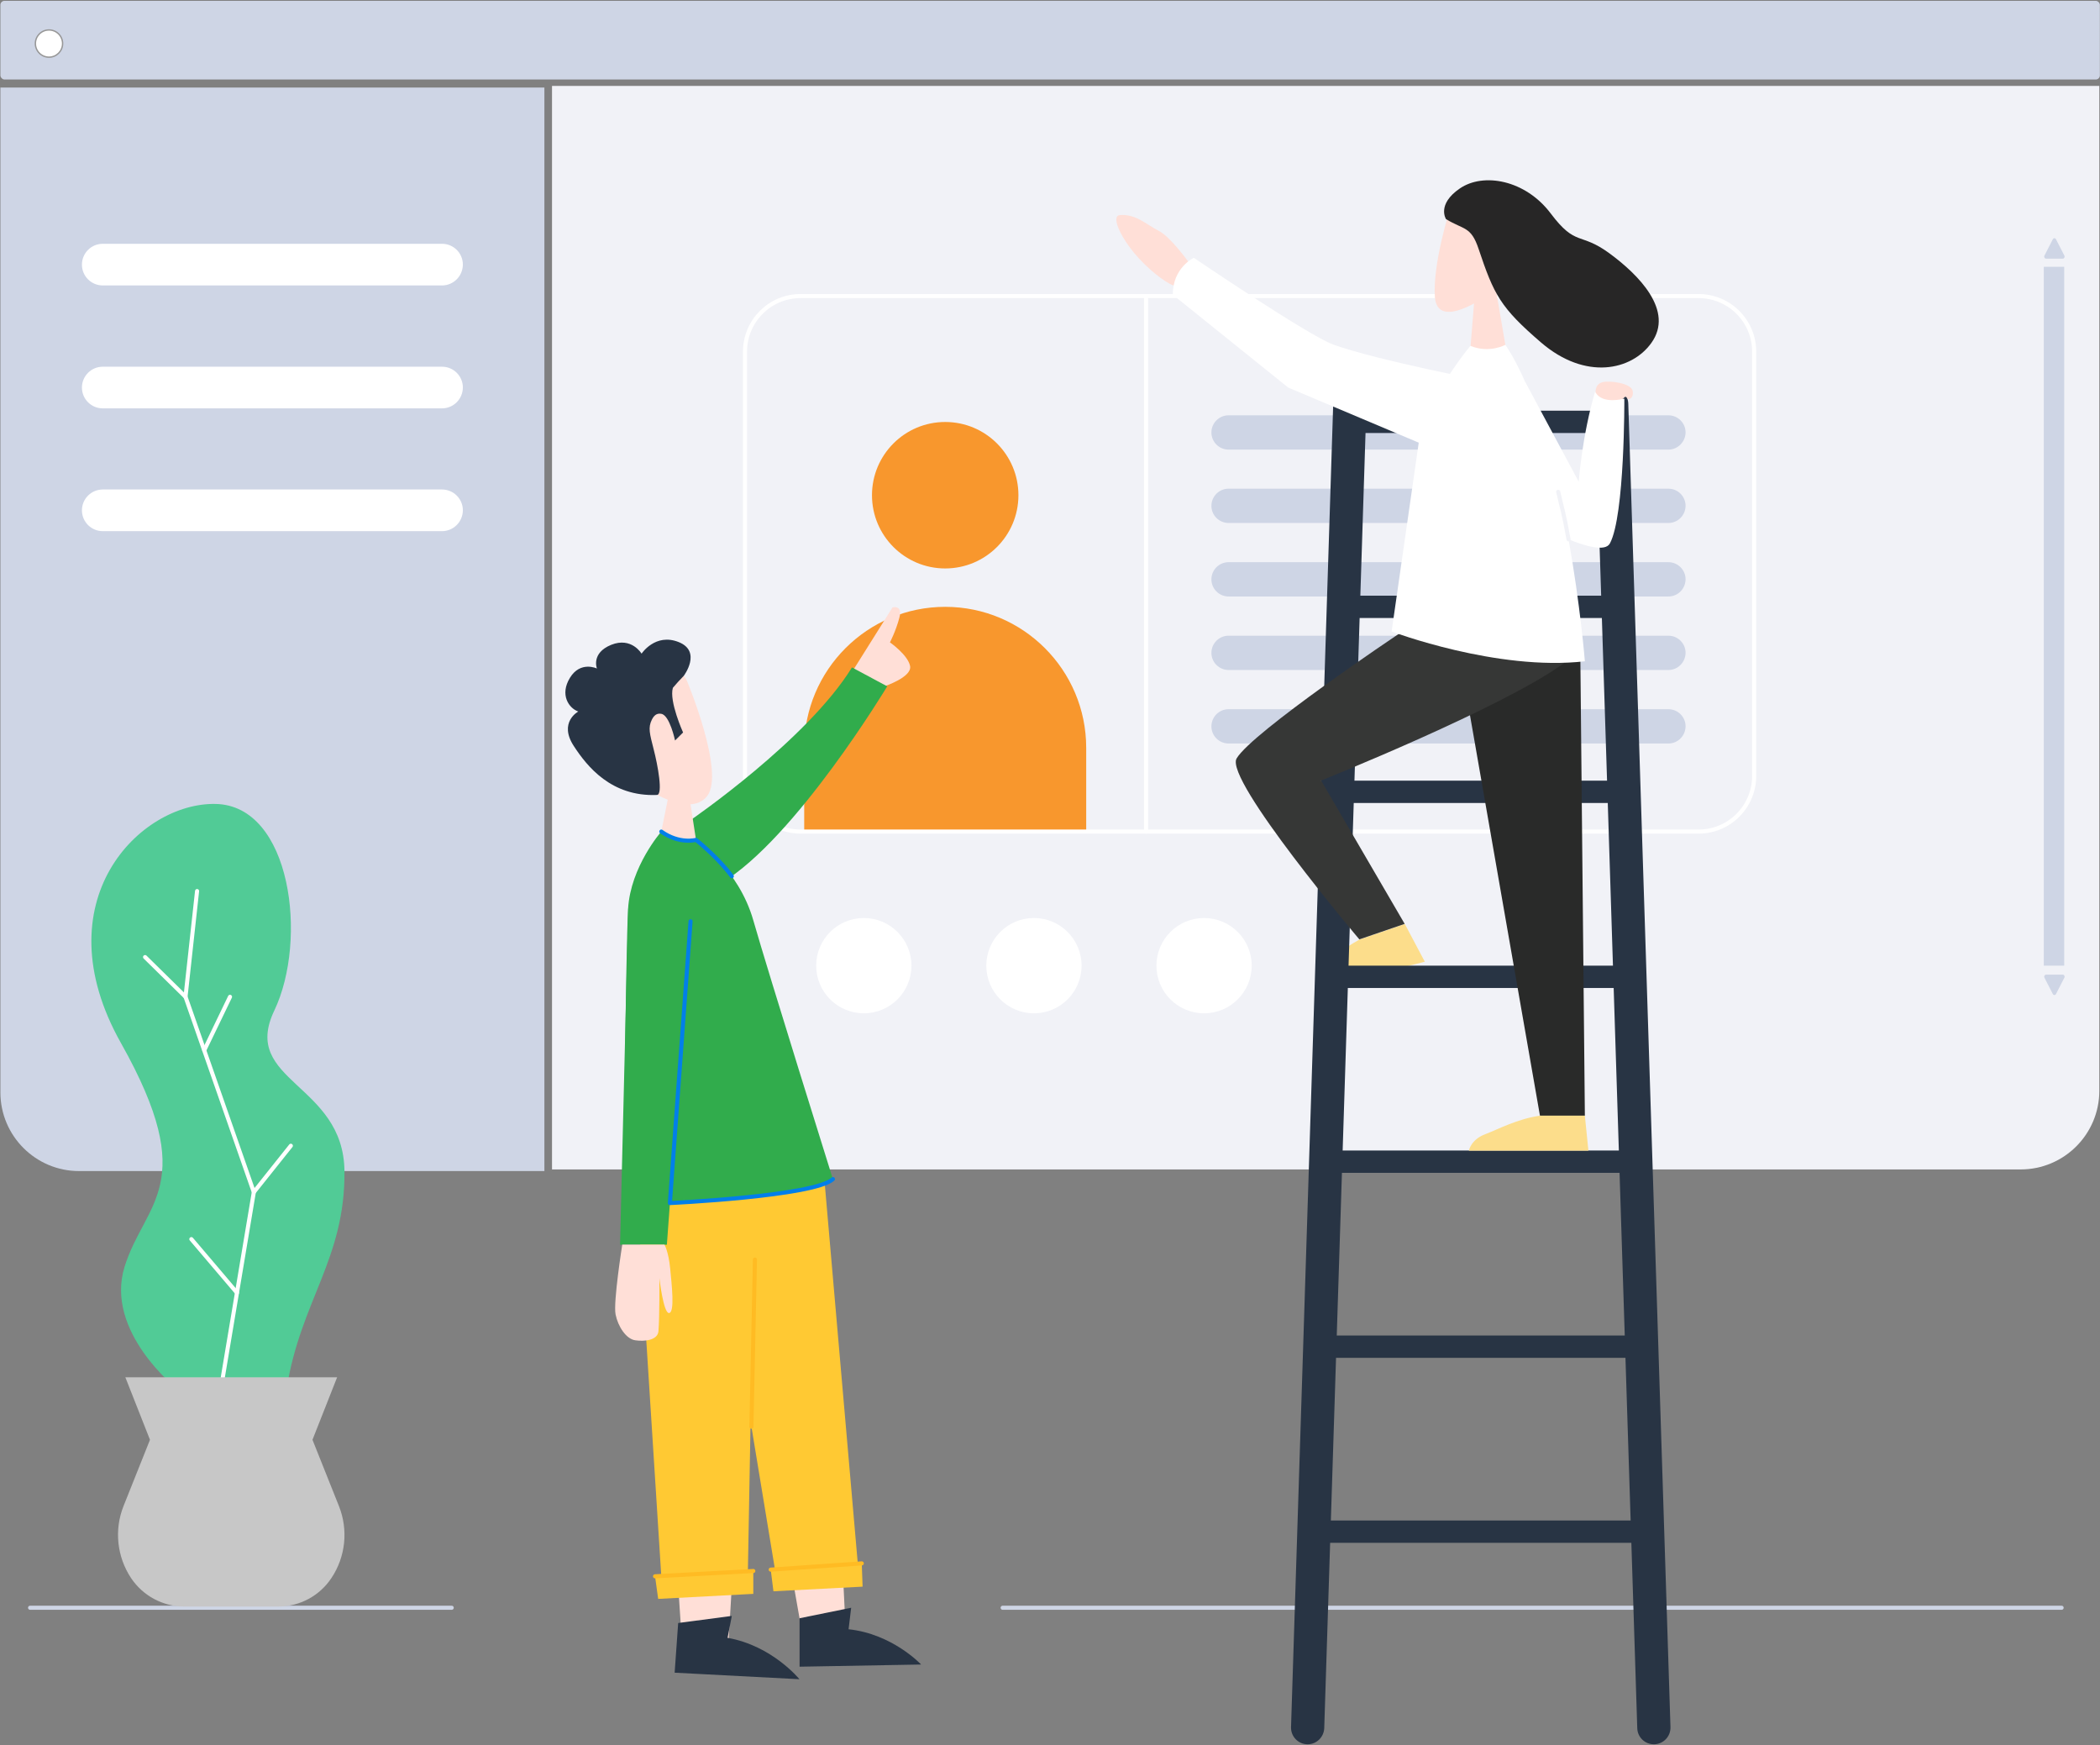 <svg width="1543px" height="1282px" viewBox="0 0 1543 1282" version="1.1" xmlns="http://www.w3.org/2000/svg" xmlns:xlink="http://www.w3.org/1999/xlink">
    <rect x="0" y="0" width="1543" height="1282" fill="#808080" stroke="none"/>
    <!-- Generator: Sketch 63.1 (92452) - https://sketch.com -->
    <title>Page 1</title>
    <desc>Created with Sketch.</desc>
    <g id="Page-1" stroke="none" stroke-width="1" fill="none" fill-rule="evenodd">
        <g id="design-team-(1)">
            <rect id="Rectangle" fill="#CED5E5" fill-rule="nonzero" x="0.3" y="0.6" width="1542.6" height="57.8" rx="3"></rect>
            <path d="M405.6,63.1 L405.6,859.1 L1484.7,859.1 C1516.6,859.1 1542.5,833.2 1542.5,801.3 L1542.5,63.1 L405.6,63.1 Z" id="Path" fill="#F1F2F7" fill-rule="nonzero"></path>
            <path d="M0.3,64.4 L0.3,802.5 L0.3,802.5 C0.3,834.4 26.2,860.3 58.1,860.3 L400,860.3 L400,64.3 L0.3,64.3 L0.3,64.4 Z" id="Path" fill="#CED5E5" fill-rule="nonzero"></path>
            <g id="Group" transform="translate(590, 310)" fill="#F8972D" fill-rule="nonzero">
                <path d="M104.5,135.8 L104.5,135.8 C161.7,135.8 208.1,182.2 208.1,239.4 L208.1,300.8 L0.9,300.8 L0.9,239.4 C0.9,182.2 47.3,135.8 104.5,135.8 Z" id="Path"></path>
                <circle id="Oval" cx="104.5" cy="53.8" r="53.8"></circle>
            </g>
            <path d="M1248.1,610.9 L588.2,610.9 C565.7,610.9 547.4,592.6 547.4,570.1 L547.4,258.3 C547.4,235.8 565.7,217.5 588.2,217.5 L1248.1,217.5 C1270.6,217.5 1288.9,235.8 1288.9,258.3 L1288.9,570 C1288.9,592.6 1270.6,610.9 1248.1,610.9 Z" id="Path" stroke="#FFFFFF" stroke-width="3" stroke-linecap="round" stroke-linejoin="round"></path>
            <line x1="22.1" y1="1181.1" x2="331.9" y2="1181.1" id="Path" stroke="#CED5E5" stroke-width="3" stroke-linecap="round" stroke-linejoin="round"></line>
            <line x1="736.7" y1="1181.1" x2="1514.8" y2="1181.1" id="Path" stroke="#CED5E5" stroke-width="3" stroke-linecap="round" stroke-linejoin="round"></line>
            <polygon id="Path" fill="#FFDFD7" fill-rule="nonzero" points="537.1 902.6 588.9 1197 621 1189.8 605.9 884.4"></polygon>
            <path d="M627,492.1 L655.8,446.2 C655.8,446.2 663.5,444.1 660.8,453.9 C658.2,463.7 653.9,471.9 653.9,471.9 C653.9,471.9 667.1,481.1 668.7,489.3 C670.3,497.5 649.5,504.3 649.5,504.3 L627,492.1 Z" id="Path" fill="#FFDFD7" fill-rule="nonzero"></path>
            <path d="M507.8,602.2 C507.8,602.2 593.2,543.6 626,490.3 L651.9,504.2 C651.9,504.2 584.7,615.9 530.1,648.7 L505,621.6 L507.8,602.2 Z" id="Path" fill="#31AC4C" fill-rule="nonzero"></path>
            <path d="M130.1,1020.3 C130.1,1020.3 76.8,978.3 91.5,930.7 C106.2,883.1 147.6,870.6 88.9,766.3 C30.2,662 102.8,589.4 158.4,590.6 C214,591.7 226.4,690.4 201.5,742.5 C176.6,794.6 252.5,795.8 253.1,860.4 C253.7,925 220.8,955.6 210.6,1020.3 L130.1,1020.3 L130.1,1020.3 Z" id="Path" fill="#51CB96" fill-rule="nonzero"></path>
            <path d="M1225.9,330.3 L902.7,330.3 C895.8,330.3 890.1,324.7 890.1,317.7 L890.1,317.7 C890.1,310.8 895.7,305.1 902.7,305.1 L1225.9,305.1 C1232.8,305.1 1238.5,310.7 1238.5,317.7 L1238.5,317.7 C1238.4,324.6 1232.8,330.3 1225.9,330.3 Z" id="Path" fill="#CED5E5" fill-rule="nonzero"></path>
            <path d="M1225.9,384.2 L902.7,384.2 C895.8,384.2 890.1,378.6 890.1,371.6 L890.1,371.6 C890.1,364.7 895.7,359 902.7,359 L1225.9,359 C1232.8,359 1238.5,364.6 1238.5,371.6 L1238.5,371.6 C1238.4,378.6 1232.8,384.2 1225.9,384.2 Z" id="Path" fill="#CED5E5" fill-rule="nonzero"></path>
            <path d="M1225.9,438.2 L902.7,438.2 C895.8,438.2 890.1,432.6 890.1,425.6 L890.1,425.6 C890.1,418.7 895.7,413 902.7,413 L1225.9,413 C1232.8,413 1238.5,418.6 1238.5,425.6 L1238.5,425.6 C1238.4,432.6 1232.8,438.2 1225.9,438.2 Z" id="Path" fill="#CED5E5" fill-rule="nonzero"></path>
            <path d="M1225.9,492.2 L902.7,492.2 C895.8,492.2 890.1,486.6 890.1,479.6 L890.1,479.6 C890.1,472.7 895.7,467 902.7,467 L1225.9,467 C1232.8,467 1238.5,472.6 1238.5,479.6 L1238.5,479.6 C1238.4,486.6 1232.8,492.2 1225.9,492.2 Z" id="Path" fill="#CED5E5" fill-rule="nonzero"></path>
            <path d="M1225.9,546.2 L902.7,546.2 C895.8,546.2 890.1,540.6 890.1,533.6 L890.1,533.6 C890.1,526.7 895.7,521 902.7,521 L1225.9,521 C1232.8,521 1238.5,526.6 1238.5,533.6 L1238.5,533.6 C1238.4,540.6 1232.8,546.2 1225.9,546.2 Z" id="Path" fill="#CED5E5" fill-rule="nonzero"></path>
            <path d="M967.1,727 C967.1,727 964.3,718.2 971.6,711.1 C978.9,703.9 985.4,697.7 998.9,690.2 L1032.2,678.8 L1046.9,706.5 L967.1,727 Z" id="Path" fill="#FCDD8B" fill-rule="nonzero"></path>
            <g id="Group" transform="translate(948, 284)" fill="#283444" fill-rule="nonzero">
                <path d="M12.8,997.4 L12.8,997.4 C5.9,997.4 0.4,991.7 0.6,984.8 L31.6,12.5 C31.8,5.9 37.2,0.7 43.8,0.7 L43.8,0.7 C50.7,0.7 56.2,6.4 56,13.3 L25,985.6 C24.7,992.2 19.3,997.4 12.8,997.4 Z" id="Path"></path>
                <path d="M267.2,997.4 L267.2,997.4 C274.1,997.4 279.6,991.7 279.4,984.8 L248.4,12.5 C248.2,5.9 242.8,0.7 236.2,0.7 L236.2,0.7 C229.3,0.7 223.8,6.4 224,13.3 L255,985.6 C255.2,992.2 260.6,997.4 267.2,997.4 Z" id="Path"></path>
                <rect id="Rectangle" x="44.4" y="17.7" width="190.5" height="16.4"></rect>
                <rect id="Rectangle" x="40.8" y="153.6" width="197.7" height="16.4"></rect>
                <rect id="Rectangle" x="33.8" y="289.5" width="211.7" height="16.4"></rect>
                <rect id="Rectangle" x="32.5" y="425.4" width="214.3" height="16.4"></rect>
                <rect id="Rectangle" x="26.1" y="561.2" width="227.1" height="16.4"></rect>
                <rect id="Rectangle" x="22.3" y="697.1" width="234.7" height="16.4"></rect>
                <rect id="Rectangle" x="17.4" y="833" width="244.5" height="16.4"></rect>
            </g>
            <polygon id="Path" fill="#FFC933" fill-rule="nonzero" points="606 869.7 630.4 1150.1 569.6 1154.1 524.4 880"></polygon>
            <polygon id="Path" fill="#FFDFD7" fill-rule="nonzero" points="481.3 906.7 501.5 1213.3 535.1 1209.5 553.5 895.8"></polygon>
            <polygon id="Path" fill="#FFC933" fill-rule="nonzero" points="468.5 884.7 485.9 1158 549.5 1155.2 554.7 867.1"></polygon>
            <polygon id="Path" fill="#FFC933" fill-rule="nonzero" points="481.3 1158 553.5 1154.1 553.5 1170.9 483.6 1174.6"></polygon>
            <path d="M498.3,1192.3 L495.7,1228.8 L587.4,1233.6 C587.4,1233.6 567.5,1209 534.6,1203.2 L537.7,1187.1 L498.3,1192.3 Z" id="Path" fill="#283444" fill-rule="nonzero"></path>
            <path d="M485.9,610.9 C485.9,610.9 463.3,636.6 461.5,667.6 C459.7,698.6 458.1,885.5 458.1,885.5 C458.1,885.5 597.4,880.9 612,866.3 C612,866.3 564.4,714.3 553.5,676.1 C542.6,637.9 511.4,617 511.4,617 L485.9,610.9 Z" id="Path" fill="#31AC4C" fill-rule="nonzero"></path>
            <path d="M490.6,587.6 L485.9,610.9 C485.9,610.9 494.8,618.6 511.4,617 L507.4,591 C507.4,590.9 501.4,580.9 490.6,587.6 Z" id="Path" fill="#FFDFD7" fill-rule="nonzero"></path>
            <path d="M505,500.8 C505,500.8 532.9,567.8 519.6,584.8 C506.2,601.9 472.3,577.6 472.3,577.6 C472.3,577.6 422.5,549.7 428.6,515.7 C434.7,481.7 497,479.2 505,500.8 Z" id="Path" fill="#FFDFD7" fill-rule="nonzero"></path>
            <polygon id="Path" fill="#FFC933" fill-rule="nonzero" points="566.3 1153.1 633.2 1148.5 633.8 1165.6 568.3 1169"></polygon>
            <path d="M587.5,1188.8 L587.5,1224.4 L676.8,1222.8 C676.8,1222.8 655.8,1200.3 623.5,1196.9 L625.4,1181.1 L587.5,1188.8 Z" id="Path" fill="#283444" fill-rule="nonzero"></path>
            <path d="M502.4,496.5 C502.4,496.5 515.9,478.6 498.7,471.7 C481.5,464.8 471.4,480.2 471.4,480.2 C471.4,480.2 464.1,467.7 449.1,473.7 C434.1,479.8 438.6,491.1 438.6,491.1 C438.6,491.1 426.5,485.3 418.8,497.9 C411.1,510.4 418,520.3 424.9,522.7 C424.9,522.7 410.1,530.6 421.7,548.2 C431.3,562.9 449.1,585.4 482.7,584 C487.3,583.8 483.3,562 480.3,550.5 C477.4,539 476,534.6 479,528.6 C481.1,524.4 483.6,524 485.9,524.4 C492.1,525.4 496,544 496,544 L501.9,538.1 C501.9,538.1 491.5,515.1 494.4,505.3 C496.7,502.5 499.4,499.6 502.4,496.5 Z" id="Path" fill="#283444" fill-rule="nonzero"></path>
            <polygon id="Path" fill="#31AC4C" fill-rule="nonzero" points="507.4 676.8 490 914.4 455.6 914.4 461.6 667.5"></polygon>
            <path d="M457.2,914.4 C457.2,914.4 450.5,956.7 452.3,965.6 C454.1,974.5 460,983.6 466.7,984.6 C473.4,985.6 483.2,984.7 483.8,978 C484.7,967.7 484.5,939 484.5,939 C484.5,939 487.5,965 491.6,964.6 C495.9,964.2 493.6,944.1 492.4,931.7 C491.2,919.4 488.2,914.3 488.2,914.3 L457.2,914.3 L457.2,914.4 Z" id="Path" fill="#FFDFD7" fill-rule="nonzero"></path>
            <path d="M507.4,676.8 L492.2,883.8 C492.2,883.8 598.4,878.8 612,866.2" id="Path" stroke="#027FE9" stroke-width="3" stroke-linecap="round" stroke-linejoin="round"></path>
            <path d="M537.7,643.7 C537.7,643.7 529.2,631.5 511.4,617 C511.4,617 499.3,620.4 485.9,610.9" id="Path" stroke="#027FE9" stroke-width="3" stroke-linecap="round" stroke-linejoin="round"></path>
            <line x1="552.1" y1="1048.1" x2="554.7" y2="925.3" id="Path" stroke="#FFBB23" stroke-width="3" stroke-linecap="round" stroke-linejoin="round"></line>
            <line x1="481.3" y1="1158" x2="553.5" y2="1154.1" id="Path" stroke="#FFBB23" stroke-width="3" stroke-linecap="round" stroke-linejoin="round"></line>
            <line x1="566.3" y1="1153.1" x2="633.2" y2="1148.5" id="Path" stroke="#FFBB23" stroke-width="3" stroke-linecap="round" stroke-linejoin="round"></line>
            <polyline id="Path" stroke="#FFFFFF" stroke-width="3" stroke-linecap="round" stroke-linejoin="round" points="163.6 1012.5 186.5 875.8 136.3 732.3 144.8 654.6"></polyline>
            <line x1="174.1" y1="949.7" x2="140.6" y2="910.3" id="Path" stroke="#FFFFFF" stroke-width="3" stroke-linecap="round" stroke-linejoin="round"></line>
            <line x1="186.5" y1="875.8" x2="213.7" y2="841.7" id="Path" stroke="#FFFFFF" stroke-width="3" stroke-linecap="round" stroke-linejoin="round"></line>
            <line x1="136.3" y1="732.3" x2="106.6" y2="703.1" id="Path" stroke="#FFFFFF" stroke-width="3" stroke-linecap="round" stroke-linejoin="round"></line>
            <path d="M229.6,1057.7 L247.7,1011.8 L92.1,1011.8 L110.2,1057.7 L90.8,1106.3 C83.8,1123.8 85.9,1143.6 96.3,1159.3 L96.3,1159.3 C105,1172.3 119.6,1180.2 135.3,1180.2 L204.5,1180.2 C220.2,1180.2 234.8,1172.4 243.5,1159.3 L243.5,1159.3 C254,1143.6 256,1123.8 249,1106.3 L229.6,1057.7 Z" id="Path" fill="#C7C7C7" fill-rule="nonzero"></path>
            <line x1="150.1" y1="771.5" x2="169" y2="732.3" id="Path" stroke="#FFFFFF" stroke-width="3" stroke-linecap="round" stroke-linejoin="round"></line>
            <circle id="Oval" fill="#FFFFFF" fill-rule="nonzero" cx="634.7" cy="709.4" r="35"></circle>
            <circle id="Oval" fill="#FFFFFF" fill-rule="nonzero" cx="759.7" cy="709.4" r="35"></circle>
            <circle id="Oval" fill="#FFFFFF" fill-rule="nonzero" cx="884.7" cy="709.4" r="35"></circle>
            <rect id="Rectangle" fill="#CED5E5" fill-rule="nonzero" x="1501.7" y="196" width="15" height="513.4"></rect>
            <g id="Group" transform="translate(1502, 175)" fill="#CED5E5" fill-rule="nonzero">
                <path d="M6.344,0.755 L0.181,12.77 C-0.333,13.777 0.309,15 1.336,15 L13.664,15 C14.691,15 15.333,13.777 14.819,12.77 L8.656,0.755 C8.142,-0.252 6.858,-0.252 6.344,0.755 Z" id="Path"></path>
                <path d="M8.656,555.245 L14.819,543.23 C15.333,542.223 14.691,541 13.664,541 L1.336,541 C0.309,541 -0.333,542.223 0.181,543.23 L6.344,555.245 C6.858,556.252 8.142,556.252 8.656,555.245 Z" id="Path"></path>
            </g>
            <path d="M873,192.1 C873,192.1 860.1,174.1 851.6,169.7 C841.8,164.6 834.5,157.1 822.9,158 C816.5,158.5 822.3,172.4 833.3,185.8 C842.4,196.8 855.6,207.4 862.4,209.8 C877.3,214.9 873,192.1 873,192.1 Z" id="Path" fill="#FFDFD7" fill-rule="nonzero"></path>
            <polygon id="Path" fill="#292A29" fill-rule="nonzero" points="1161.2 484.5 1164.5 819.6 1131.5 819.6 1077.1 508.3 1153.8 480.6"></polygon>
            <path d="M1079.3,845.2 C1079.3,845.2 1080.8,837.2 1091.1,833.3 C1101.3,829.4 1114.7,822 1131.6,819.6 L1164.5,819.6 L1167.1,845.3 L1079.3,845.3 L1079.3,845.2 Z" id="Path" fill="#FCDD8B" fill-rule="nonzero"></path>
            <path d="M1027.7,465.7 C1027.7,465.7 919.9,537.9 908.6,557.2 C899.5,572.7 998.8,690.1 998.8,690.1 L1032.1,678.7 L970.7,573.4 C970.7,573.4 1105,519.7 1149.8,486.7 L1027.7,465.7 Z" id="Path" fill="#363736" fill-rule="nonzero"></path>
            <path d="M1064.9,155.3 C1064.9,155.3 1052.6,194 1054.3,218.2 C1056.1,242.4 1089.8,220 1100.8,211.2 C1111.9,202.4 1110.1,160.9 1110.1,160.9 C1110.1,160.9 1094.3,133.4 1064.9,155.3 Z" id="Path" fill="#FFDFD7" fill-rule="nonzero"></path>
            <polygon id="Path" fill="#FFDFD7" fill-rule="nonzero" points="1083.3 220 1080.4 255.8 1096.4 258.5 1106.5 255.8 1098.2 207.3"></polygon>
            <path d="M1062.5,161 C1062.5,161 1055.4,150.2 1072.7,138.4 C1090,126.6 1120.8,132.1 1139.4,156.8 C1158,181.5 1160.8,170.2 1182.4,186 C1204,201.8 1230.4,228.3 1213.3,252 C1198.9,272.1 1165,279.7 1132.3,251.6 C1102.3,225.8 1097.7,216.5 1086.4,182.8 C1080.8,166.1 1075.7,169 1062.5,161 Z" id="Path" fill="#272626" fill-rule="nonzero"></path>
            <path d="M1043.9,315 L1022.5,463.9 C1022.5,463.9 1099.9,493.2 1164.5,485.8 C1164.5,485.8 1151.5,321.5 1106.1,253.3 C1106.1,253.3 1094.5,259.8 1080.4,254.1 C1080.4,254 1057.5,281.1 1043.9,315 Z" id="Path" fill="#FFFFFF" fill-rule="nonzero"></path>
            <path d="M1093.5,280.4 C1093.5,280.4 1012.9,265 979.8,253.2 C961.4,246.6 877.2,189.4 877.2,189.4 C877.2,189.4 861.7,196.5 861.7,216.5 L946.5,284.7 L1064,334.3 L1087.1,307.3 L1093.5,280.4 Z" id="Path" fill="#FFFFFF" fill-rule="nonzero"></path>
            <path d="M324.7,209.7 L75.5,209.7 C67.1,209.7 60.2,202.9 60.2,194.4 L60.2,194.4 C60.2,186 67,179.1 75.5,179.1 L324.8,179.1 C333.2,179.1 340.1,185.9 340.1,194.4 L340.1,194.4 C340,202.9 333.2,209.7 324.7,209.7 Z" id="Path" fill="#FFFFFF" fill-rule="nonzero"></path>
            <path d="M324.7,300 L75.5,300 C67.1,300 60.2,293.2 60.2,284.7 L60.2,284.7 C60.2,276.3 67,269.4 75.5,269.4 L324.8,269.4 C333.2,269.4 340.1,276.2 340.1,284.7 L340.1,284.7 C340,293.2 333.2,300 324.7,300 Z" id="Path" fill="#FFFFFF" fill-rule="nonzero"></path>
            <path d="M324.7,390.2 L75.5,390.2 C67.1,390.2 60.2,383.4 60.2,374.9 L60.2,374.9 C60.2,366.5 67,359.6 75.5,359.6 L324.8,359.6 C333.2,359.6 340.1,366.4 340.1,374.9 L340.1,374.9 C340,383.4 333.2,390.2 324.7,390.2 Z" id="Path" fill="#FFFFFF" fill-rule="nonzero"></path>
            <line x1="842.1" y1="217.5" x2="842.1" y2="610.9" id="Path" stroke="#FFFFFF" stroke-width="3" stroke-linecap="round" stroke-linejoin="round"></line>
            <path d="M1120.8,280.8 L1160,353.9 C1160,353.9 1162.4,320.2 1172,287.8 C1172,287.8 1174.2,290.3 1181.2,292 C1188.2,293.7 1193.5,292.9 1193.5,292.9 C1193.5,292.9 1193.9,378.7 1182.9,399.2 C1179.5,405.6 1164.5,401.1 1152.5,396.2 C1143.7,392.6 1136.4,388.7 1136.4,388.7 L1121.3,284.7 L1120.8,280.8 Z" id="Path" fill="#FFFFFF" fill-rule="nonzero"></path>
            <path d="M1152.5,396.2 C1148.8,375.6 1147.8,374 1144.9,361.3" id="Path" stroke="#F1F2F7" stroke-width="3" stroke-linecap="round" stroke-linejoin="round"></path>
            <path d="M1172.4,288.4 C1172.4,288.4 1171.7,282.6 1177,280.9 C1182.3,279.2 1198.6,281.5 1199.6,287.1 C1200.6,292.7 1196.5,294.4 1195.4,292.3 C1194.3,290.2 1192.6,293 1192.6,293 C1192.6,293 1177.6,297.1 1172.4,288.4 Z" id="Path" fill="#FFDFD7" fill-rule="nonzero"></path>
        </g>
        <circle id="Oval" stroke="#979797" fill="#FFFFFF" cx="36" cy="32" r="10"></circle>
    </g>
</svg>
